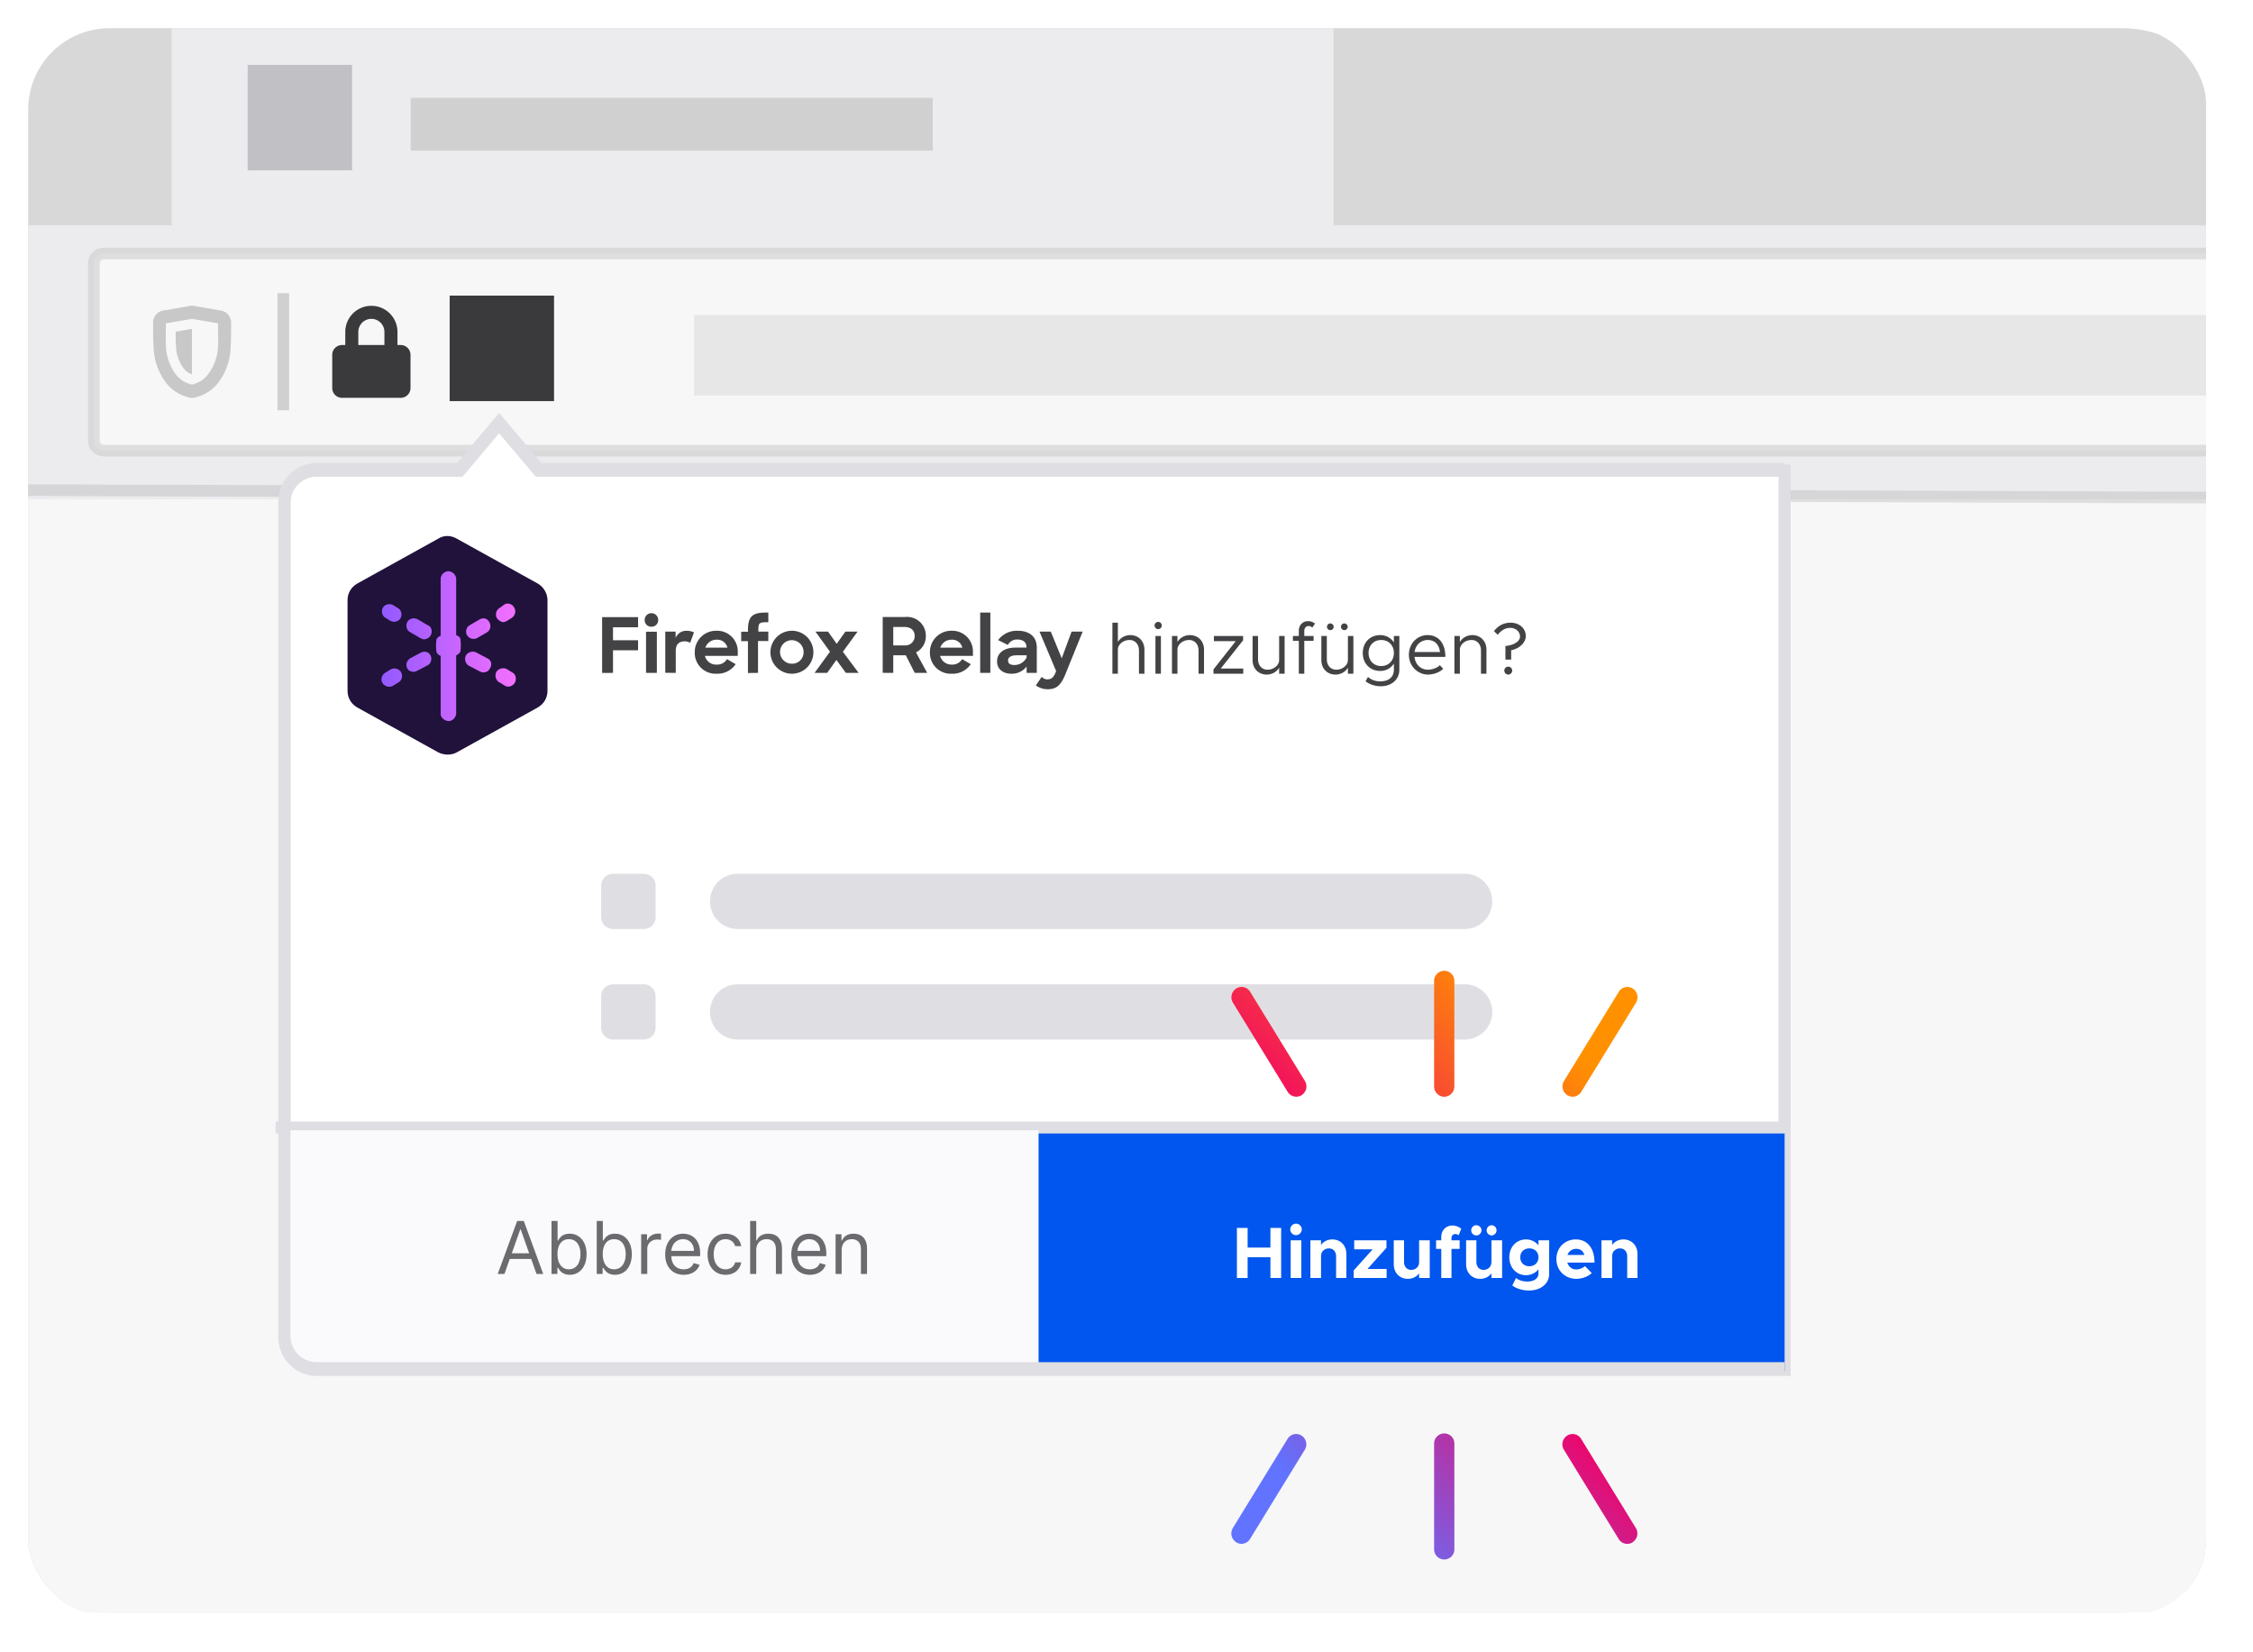 <svg width="240" height="176" viewBox="0 0 240 176" fill="none" xmlns="http://www.w3.org/2000/svg"><g filter="url(#b)" clip-path="url(#a)"><g clip-path="url(#c)"><path d="M173.471 0H7.396A7.22 7.22 0 0 0 .175 7.22v154.041a7.22 7.22 0 0 0 7.22 7.221h166.076a7.221 7.221 0 0 0 7.221-7.221V7.221A7.22 7.22 0 0 0 173.471 0Z" fill="#fff"/><path d="M223.059 0H6.803C1.67 0 0 3.238 0 7.233V164.79c0 3.971 4.113 3.971 9.204 3.971H223.06c5.133 0 9.294-3.239 9.294-7.233V7.233c0-3.995-4.161-7.233-9.294-7.233Z" fill="#D8D8D8"/><path fill-rule="evenodd" clip-rule="evenodd" d="M15.29 0h123.77v21.013h93.293v29.126H0V21.013h15.29V0Z" fill="#ECECEF"/><path d="M23.383 3.911h11.12v11.235h-11.12V3.91Z" fill="#C1C1C5"/><path fill-rule="evenodd" clip-rule="evenodd" d="M40.754 7.425h55.6v5.62h-55.6v-5.62Z" fill="#A6A6A6" fill-opacity=".4"/><path d="M0 50.14h232.353v118.622H0V50.139Z" fill="#F7F7F8"/><path opacity=".59" fill-rule="evenodd" clip-rule="evenodd" d="M231.829 24H8.171a1.39 1.39 0 0 0-.448.073c-.142.048-.271.119-.38.208a.949.949 0 0 0-.256.31.788.788 0 0 0-.087.368V44.04a.788.788 0 0 0 .087.368.949.949 0 0 0 .257.31c.108.09.237.16.379.208.142.048.294.073.448.073H231.83c.31 0 .608-.101.828-.28a.88.88 0 0 0 .343-.679V24.96a.88.88 0 0 0-.343-.678c-.22-.18-.518-.281-.828-.281Z" fill="#fff" stroke="#CDCDCD" stroke-width="1.241"/><path fill-rule="evenodd" clip-rule="evenodd" d="M70.929 30.573h161.424v8.56H70.929v-8.56Z" fill="#A6A6A6" fill-opacity=".2"/><path fill-rule="evenodd" clip-rule="evenodd" d="M14.67 31.44c0 1.143-.036 1.943 0 2.323a5.337 5.337 0 0 0 1.035 3.074 2.906 2.906 0 0 0 1.745 1.126 2.907 2.907 0 0 0 1.745-1.126 5.338 5.338 0 0 0 1.035-3.075c.03-.379 0-1.203 0-2.322l-2.78-.476-2.78.476Zm2.78 7.943h-.079a4.32 4.32 0 0 1-2.755-1.715 6.48 6.48 0 0 1-1.252-3.713c-.054-.602-.054-1.877-.054-2.6a1.294 1.294 0 0 1 1.029-1.269l3.11-.535 3.105.535a1.3 1.3 0 0 1 1.066 1.282c0 .716 0 2.015-.055 2.6a6.564 6.564 0 0 1-1.251 3.712 4.35 4.35 0 0 1-2.792 1.709l-.072-.006Zm0-7.353-1.74.3c0 .662 0 1.162.043 1.409-.012.89.265 1.759.788 2.479.228.305.542.536.903.661l.006-4.85Z" fill="#0C0C0D" fill-opacity=".2"/><path opacity=".4" d="M27.18 28.847V40.08" stroke="#979797" stroke-width="1.241" stroke-linecap="square"/><path fill-rule="evenodd" clip-rule="evenodd" d="M39.69 33.75h-.35v-1.395a2.78 2.78 0 1 0-5.56 0v1.396h-.348a1.046 1.046 0 0 0-1.041 1.053v3.52a1.046 1.046 0 0 0 1.04 1.053h6.259a1.048 1.048 0 0 0 1.04-1.053v-3.52a1.046 1.046 0 0 0-1.04-1.053Zm-4.52-1.395a1.39 1.39 0 1 1 2.78 0v1.396h-2.78v-1.396Z" fill="#0C0C0D" fill-opacity=".8"/><path d="M44.9 28.491h11.12v11.235H44.9V28.49Z" fill="#0C0C0D" fill-opacity=".8"/><path opacity=".25" d="M.35 49.208 232 50" stroke="#979797" stroke-width="1.241" stroke-linecap="square"/><path d="M163.265 75.426H62.513a2.826 2.826 0 0 0-2.828 2.825 2.827 2.827 0 0 0 2.828 2.825h100.752a2.826 2.826 0 0 0 2.828-2.825 2.826 2.826 0 0 0-2.828-2.825Z" fill="#DFDFE3"/><path fill-rule="evenodd" clip-rule="evenodd" d="M187.105 47.136H54.375l-4.206-4.978-4.2 4.977H30.748a3.448 3.448 0 0 0-3.448 3.448v88.88a3.45 3.45 0 0 0 3.448 3.448h156.357V47.136Z" fill="#fff" stroke="#DFDFE3" stroke-width="1.293"/><path fill-rule="evenodd" clip-rule="evenodd" d="M187.105 143.08h-79.489v-25.681h79.489" fill="#0056EE"/><path fill-rule="evenodd" clip-rule="evenodd" d="M75.576 90.07h77.439a2.937 2.937 0 0 1 2.722 1.814 2.944 2.944 0 0 1-2.722 4.073H75.576a2.939 2.939 0 0 1-2.94-2.947 2.94 2.94 0 0 1 2.94-2.94Zm0 11.773h77.439a2.937 2.937 0 0 1 2.724 1.818 2.95 2.95 0 0 1-.641 3.21 2.939 2.939 0 0 1-2.083.859H75.576a2.94 2.94 0 0 1-2.725-4.05 2.943 2.943 0 0 1 2.725-1.837Z" fill="#DFDFE3"/><path d="M65.584 90.07h-3.29c-.693 0-1.255.562-1.255 1.254v3.379c0 .692.562 1.254 1.254 1.254h3.291c.693 0 1.254-.562 1.254-1.254v-3.379c0-.692-.561-1.254-1.254-1.254ZM65.584 101.843h-3.29c-.693 0-1.255.561-1.255 1.254v3.378c0 .693.562 1.254 1.254 1.254h3.291c.693 0 1.254-.561 1.254-1.254v-3.378c0-.693-.561-1.254-1.254-1.254Z" fill="#DFDFE3"/><path d="M26.999 117.101h160.106" stroke="#DFDFE3" stroke-width="1.267" stroke-linecap="square"/><path fill-rule="evenodd" clip-rule="evenodd" d="M107.616 117.399H26.904v20.036c0 1.497.512 2.933 1.423 3.992.91 1.059 2.146 1.653 3.435 1.653h75.854v-25.681Z" fill="#FAFAFC"/><path d="M57.452 130.212a2.219 2.219 0 0 0 1.998-1.203l-.446-.235a1.696 1.696 0 0 1-1.558.957 1.808 1.808 0 0 1-1.477-1.775 1.807 1.807 0 0 1 1.477-1.775 1.7 1.7 0 0 1 1.504.897l.434-.265a2.256 2.256 0 1 0-1.938 3.406l.006-.007Zm3.713 0a1.646 1.646 0 0 0 1.348-.637v.601h.48v-2.07c0-.734-.498-1.245-1.425-1.245a1.75 1.75 0 0 0-1.468.704l.427.271a1.153 1.153 0 0 1 1.035-.548c.602 0 .95.331.95.824v.127h-1.028c-.909 0-1.475.385-1.475 1.053 0 .523.38.957 1.156.957v-.037Zm.09-.433c-.512 0-.74-.24-.74-.559 0-.319.319-.602.993-.602h1.005v.445a1.429 1.429 0 0 1-1.258.734v-.018Zm3.087.367v-1.805a1.014 1.014 0 0 1 .62-.985c.128-.054.264-.081.403-.08a.938.938 0 0 1 .733.292.925.925 0 0 1 .248.749v1.805h.499v-1.853a1.323 1.323 0 0 0-1.384-1.462 1.294 1.294 0 0 0-1.131.601v-.541h-.482v3.249l.494.03Zm4.916.066a1.62 1.62 0 0 0 1.546-1.022l-.457-.193a1.165 1.165 0 0 1-1.083.752 1.206 1.206 0 0 1-1.204-1.203 1.203 1.203 0 0 1 1.204-1.204 1.153 1.153 0 0 1 1.089.722l.451-.198a1.634 1.634 0 0 0-1.534-.987 1.69 1.69 0 1 0 0 3.382l-.012-.049Zm3.79 0a1.659 1.659 0 0 0 1.511-.824l-.421-.247a1.16 1.16 0 0 1-1.09.602 1.2 1.2 0 0 1-1.203-1.059h2.87v-.223a1.604 1.604 0 0 0-1.012-1.544 1.6 1.6 0 0 0-.642-.11 1.672 1.672 0 0 0-1.211.49 1.661 1.661 0 0 0-.486 1.213 1.626 1.626 0 0 0 1.685 1.709v-.007Zm1.132-1.937h-2.353a1.201 1.201 0 0 1 1.204-1.005 1.094 1.094 0 0 1 1.155 1.011l-.006-.006Zm1.745 1.871v-4.741h-.493v4.741h.493Z" fill="#6B6B6F"/><path d="m42.793 68.675.57-1.492h2.834l.583 1.492h.72l-2.369-5.943h-.702l-2.357 5.95.72-.007Zm3.134-2.138h-2.313l1.16-3.002 1.153 3.002Zm4.232 2.226a1.993 1.993 0 0 0 1.642-.871v.783h.715v-6.432h-.665v2.796a1.988 1.988 0 0 0-1.642-.852 2.288 2.288 0 1 0 0 4.576h-.05Zm.056-.627a1.605 1.605 0 0 1-1.624-1.667 1.622 1.622 0 0 1 1.624-1.674 1.674 1.674 0 0 1 0 3.341Zm5.498.627a1.993 1.993 0 0 0 1.648-.871v.783h.627v-6.432h-.627v2.796a1.994 1.994 0 0 0-1.648-.852 2.288 2.288 0 1 0 0 4.576Zm.056-.627a1.606 1.606 0 0 1-1.617-1.667 1.616 1.616 0 0 1 1.617-1.674 1.674 1.674 0 0 1 0 3.341Zm6.532.54v-2.408h2.67v-1.072h-2.67v-1.38h2.67v-1.084h-3.83v5.95l1.16-.007Zm4.088-4.922a.697.697 0 0 0 .727-.72.721.721 0 0 0-1.442 0 .69.69 0 0 0 .733.72h-.018Zm.583 4.921v-4.388h-1.154v4.388h1.154Zm2.012 0V66.35c0-.74.37-1.034.953-1.034.205-.007.409.047.583.157l.407-1.11a1.674 1.674 0 0 0-.74-.17 1.21 1.21 0 0 0-1.216.76v-.678h-1.103v4.389l1.116.012Zm4.35.088a2.332 2.332 0 0 0 2.032-1.016l-.922-.539a1.203 1.203 0 0 1-1.097.583 1.216 1.216 0 0 1-1.254-.927h3.498v-.42a2.194 2.194 0 0 0-2.275-2.257 2.268 2.268 0 0 0-2.307 2.294 2.219 2.219 0 0 0 2.344 2.282h-.018Zm1.135-2.777h-2.332a1.254 1.254 0 0 1 1.191-.847 1.116 1.116 0 0 1 1.16.847h-.019Zm3.279 2.69v-3.392h1.097v-1.01h-1.06v-.213c0-.67.094-.783.878-.783h.182V62.25h-.289c-1.435 0-1.88.445-1.88 1.88v.157h-.721v1.01h.72v3.39l1.073-.012Zm3.648.087a2.288 2.288 0 1 0-.874-.158c.284.112.588.165.893.158h-.019Zm0-1.066a1.253 1.253 0 1 1 1.204-1.254 1.209 1.209 0 0 1-1.179 1.254h-.025Zm3.718.978.984-1.379 1.01 1.38h1.36l-1.68-2.251 1.567-2.15h-1.298l-.928 1.303-.921-1.304H83.86l1.555 2.144-1.643 2.257h1.342Zm7.04 0v-1.88h1.335l.953 1.88h1.329l-1.192-2.181a1.937 1.937 0 0 0 1.047-1.762 1.994 1.994 0 0 0-2.187-2.012H91.03v5.949l1.122.006Zm1.172-2.927h-1.172v-1.963h1.172c.733 0 1.11.377 1.11.96a.99.99 0 0 1-1.085 1.003h-.025Zm5.053 3.015a2.318 2.318 0 0 0 2.031-1.016l-.922-.539a1.197 1.197 0 0 1-1.09.583 1.254 1.254 0 0 1-1.254-.927h3.498v-.42a2.199 2.199 0 0 0-2.276-2.257 2.267 2.267 0 0 0-2.307 2.294 2.219 2.219 0 0 0 2.344 2.282h-.025Zm1.134-2.777h-2.35a1.254 1.254 0 0 1 1.19-.847 1.116 1.116 0 0 1 1.16.847Zm2.984 2.69V62.25h-1.084v6.425h1.084Zm2.244.087a1.96 1.96 0 0 0 1.618-.765v.677h1.084v-2.708c0-1.11-.746-1.78-2.037-1.78a2.466 2.466 0 0 0-2.081.996l1.034.514a1.105 1.105 0 0 1 1.034-.576c.627 0 .953.326.953.796v.063h-1.153c-1.223 0-1.981.557-1.981 1.473 0 .77.57 1.31 1.529 1.31Zm.326-.928c-.464 0-.683-.163-.683-.483 0-.32.27-.551.94-.551h1.035v.238a1.453 1.453 0 0 1-1.267.796h-.025Zm3.505 2.583c.934 0 1.404-.383 1.88-1.505l1.881-4.639h-1.179l-1.053 2.847-1.166-2.847h-1.203l1.774 4.213-.076.182c-.219.52-.463.696-.865.696a.792.792 0 0 1-.595-.27l-.627.915a2.2 2.2 0 0 0 1.254.408h-.025Z" fill="#434346"/><path d="m140.629 130.152.289-.8h1.805l.289.8h.872l-1.661-4.392h-.836l-1.613 4.392h.855Zm1.841-1.57h-1.27l.638-1.745.632 1.745Zm3.123 1.637a1.211 1.211 0 0 0 1.017-.512v.445h.818v-4.747h-.818v1.913a1.204 1.204 0 0 0-1.005-.481 1.694 1.694 0 0 0-1.554 1.691 1.696 1.696 0 0 0 1.554 1.691h-.012Zm.163-.783a.91.91 0 0 1-.854-.556.914.914 0 1 1 1.756-.358.89.89 0 0 1-.26.646.902.902 0 0 1-.642.268Zm3.778.783a1.208 1.208 0 0 0 1.017-.512v.445h.819v-4.747h-.819v1.913a1.204 1.204 0 0 0-1.005-.481 1.699 1.699 0 0 0-1.554 1.691 1.696 1.696 0 0 0 1.554 1.691h-.012Zm.163-.783a.91.91 0 0 1-.854-.556.914.914 0 1 1 1.756-.358.89.89 0 0 1-.26.646.902.902 0 0 1-.642.268Z" fill="#fff"/><path d="M187.105 46.966H54.375l-4.206-4.978-4.2 4.978H30.748a3.448 3.448 0 0 0-3.448 3.448v88.879a3.446 3.446 0 0 0 3.448 3.448h156.357" stroke="#DFDFE3" stroke-width="1.293"/><path d="M150.853 113.823a1.094 1.094 0 0 0 1.072-.997v-11.284a1.076 1.076 0 0 0-.617-1.029 1.073 1.073 0 0 0-1.186.176 1.07 1.07 0 0 0-.354.746v11.284a1.096 1.096 0 0 0 .666 1.018c.133.056.275.085.419.086Zm13.102-.17a1.056 1.056 0 0 0 .816.136 1.078 1.078 0 0 0 .669-.487l5.83-9.491.051-.094a1.11 1.11 0 0 0-.395-1.423 1.063 1.063 0 0 0-.817-.138 1.068 1.068 0 0 0-.669.489l-5.83 9.491-.05.094a1.106 1.106 0 0 0 .395 1.423Zm-28.298 0a1.11 1.11 0 0 0 .395-1.423l-.05-.094-5.83-9.491a1.062 1.062 0 0 0-1.091-.502 1.056 1.056 0 0 0-.395.151 1.108 1.108 0 0 0-.395 1.423l.05.094 5.83 9.491a1.075 1.075 0 0 0 1.092.501c.14-.023.274-.074.394-.15Zm15.196 49.461a1.082 1.082 0 0 0 1.072-.99V150.84a1.08 1.08 0 1 0-2.157-.106v11.283a1.091 1.091 0 0 0 .667 1.014c.132.055.274.083.418.083Zm20.06-1.836a1.118 1.118 0 0 0 .395-1.423l-.05-.094-5.83-9.498a1.062 1.062 0 0 0-1.486-.344 1.111 1.111 0 0 0-.395 1.423l.05.087 5.83 9.498a1.083 1.083 0 0 0 .675.495 1.055 1.055 0 0 0 .824-.144h-.013Zm-42.239 0a1.058 1.058 0 0 0 .817.138 1.063 1.063 0 0 0 .668-.489l5.83-9.498.051-.087a1.111 1.111 0 0 0-.395-1.423 1.049 1.049 0 0 0-.816-.144 1.07 1.07 0 0 0-.67.488l-5.83 9.498-.05.094a1.116 1.116 0 0 0 .407 1.423h-.012Z" fill="url(#d)"/><path fill="#FAFAFC" d="M51.701 122.913h36.093v10.73H51.701z"/><path fill="#0056EE" d="M126.814 121.938h34.142v11.706h-34.142z"/><path d="m50.735 132.7.568-1.598h2.282l.567 1.598h.717l-2.073-5.643h-.705l-2.072 5.643h.716Zm.783-2.204.904-2.547h.044l.904 2.547h-1.852Zm4.23 2.204h.628v-.65h.077c.143.231.419.738 1.235.738 1.058 0 1.796-.849 1.796-2.193 0-1.334-.738-2.183-1.808-2.183-.826 0-1.08.507-1.223.728h-.055v-2.083h-.65v5.643Zm.639-2.116c0-.948.419-1.588 1.212-1.588.827 0 1.235.695 1.235 1.588 0 .904-.419 1.62-1.235 1.62-.782 0-1.212-.661-1.212-1.62Zm4.18 2.116h.629v-.65h.077c.143.231.418.738 1.234.738 1.058 0 1.797-.849 1.797-2.193 0-1.334-.739-2.183-1.808-2.183-.827 0-1.08.507-1.223.728h-.056v-2.083h-.65v5.643Zm.64-2.116c0-.948.418-1.588 1.212-1.588.827 0 1.235.695 1.235 1.588 0 .904-.42 1.62-1.235 1.62-.783 0-1.212-.661-1.212-1.62Zm4.092 2.116h.65v-2.678c0-.574.452-.992 1.07-.992.173 0 .352.033.396.044v-.662a6.814 6.814 0 0 0-.342-.011c-.507 0-.948.287-1.102.706h-.044v-.64h-.628v4.233Zm4.532.088c.86 0 1.489-.43 1.687-1.069l-.628-.176c-.166.441-.549.661-1.058.661-.764 0-1.29-.493-1.32-1.4h3.072v-.275c0-1.577-.937-2.117-1.819-2.117-1.146 0-1.906.904-1.906 2.205 0 1.3.749 2.171 1.973 2.171Zm-1.32-2.546c.045-.659.51-1.246 1.254-1.246.706 0 1.158.53 1.158 1.246h-2.411Zm5.782 2.546c.937 0 1.554-.573 1.664-1.322h-.65c-.121.462-.507.738-1.014.738-.772 0-1.268-.639-1.268-1.62 0-.959.507-1.588 1.268-1.588.573 0 .915.353 1.014.739h.65c-.11-.794-.782-1.323-1.675-1.323-1.147 0-1.907.904-1.907 2.194 0 1.267.727 2.182 1.918 2.182Zm3.265-2.634c0-.739.471-1.158 1.113-1.158.612 0 .981.386.981 1.059v2.645h.65v-2.689c0-1.089-.578-1.599-1.443-1.599-.667 0-1.047.279-1.246.717h-.055v-2.072h-.65v5.643h.65v-2.546Zm5.71 2.634c.859 0 1.487-.43 1.686-1.069l-.629-.176c-.165.441-.548.661-1.058.661-.763 0-1.29-.493-1.32-1.4h3.073v-.275c0-1.577-.937-2.117-1.819-2.117-1.146 0-1.907.904-1.907 2.205 0 1.3.75 2.171 1.973 2.171Zm-1.32-2.546c.043-.659.509-1.246 1.253-1.246.706 0 1.157.53 1.157 1.246h-2.41Zm4.711-.088c0-.739.458-1.158 1.08-1.158.604 0 .97.395.97 1.059v2.645h.65v-2.689c0-1.081-.575-1.599-1.432-1.599-.64 0-1.036.287-1.235.717h-.055v-.662h-.628v4.233h.65v-2.546Z" fill="#6B6B6F"/><path d="M132.332 127.796v2.095h-2.429v-2.095h-1.141v5.331h1.141v-2.204h2.429v2.204h1.141v-5.331h-1.141Zm2.733.768a.614.614 0 0 0 .605-.62.617.617 0 0 0-.605-.606.62.62 0 0 0-.621.606c0 .341.271.62.621.62Zm-.575 4.563h1.133v-4.012h-1.133v4.012Zm4.442-4.105c-.519 0-.969.233-1.21.598v-.505h-1.133v4.012h1.133v-2.398l.008.024c0-.435.364-.776.838-.776.45 0 .76.341.76.838v2.312h1.094v-2.553c0-.908-.62-1.552-1.49-1.552Zm2.268 4.105h3.508v-.962h-2.033l2.017-2.25v-.8h-3.437v.963h1.963l-2.018 2.25v.799Zm6.97-4.012v2.398l-.007-.023c0 .434-.365.776-.838.776-.45 0-.761-.342-.761-.838v-2.313h-1.094v2.553c0 .908.621 1.552 1.49 1.552.52 0 .97-.233 1.21-.597v.504h1.133v-4.012h-1.133Zm3.448-.217c0-.264.17-.45.38-.45.155 0 .31.054.388.132l.272-.691a1.467 1.467 0 0 0-.924-.349c-.706 0-1.203.504-1.203 1.226v.349h-.551v.916h.551v3.096h1.087v-3.096h.869v-.916h-.869v-.217Zm2.653-.303a.55.55 0 0 0 .543-.543.55.55 0 0 0-.543-.543.541.541 0 0 0-.551.543c0 .295.233.543.551.543Zm1.637 0a.544.544 0 0 0 0-1.086.545.545 0 0 0-.543.543c0 .295.241.543.543.543Zm-.031.52v2.398l-.008-.023c0 .434-.364.776-.838.776-.45 0-.76-.342-.76-.838v-2.313h-1.094v2.553c0 .908.621 1.552 1.49 1.552.52 0 .97-.233 1.21-.597v.504h1.133v-4.012h-1.133Zm5.007 0v.544c-.271-.381-.784-.637-1.327-.637-1.008 0-1.777.784-1.777 1.901 0 1.118.769 1.909 1.777 1.909.528 0 1.009-.233 1.327-.621v.443c0 .52-.465.853-1.195.853-.465 0-.931-.147-1.195-.38l-.396.799c.396.311 1.064.536 1.77.536 1.265 0 2.157-.73 2.157-1.762v-3.585h-1.141Zm-.97 2.763c-.566 0-.97-.396-.97-.955 0-.558.404-.946.97-.946.567 0 .97.388.97.946 0 .559-.403.955-.97.955Zm5.001.341c-.474 0-.823-.295-.955-.729h2.895c0-1.513-.737-2.468-1.995-2.468-1.171 0-2.064.877-2.064 2.088 0 1.233.932 2.11 2.127 2.11.589 0 1.28-.248 1.637-.621l-.722-.737c-.217.21-.605.357-.923.357Zm-.008-2.196c.458 0 .753.256.861.652h-1.792a.97.97 0 0 1 .931-.652Zm5.034-1.001c-.52 0-.97.233-1.21.598v-.505h-1.133v4.012h1.133v-2.398l.008.024c0-.435.364-.776.838-.776.45 0 .76.341.76.838v2.312h1.094v-2.553c0-.908-.621-1.552-1.49-1.552ZM40.503 58.504h18.535v12.681H40.503z" fill="#fff"/><path d="M117.402 64.65c-.567 0-1.088.31-1.321.738v-2.06h-.583v5.434h.583v-2.558c0-.56.567-1.034 1.243-1.034.591 0 1.003.459 1.003 1.112v2.48h.583v-2.558c0-.91-.622-1.554-1.508-1.554Zm2.976-.638c.21 0 .381-.179.381-.389a.387.387 0 0 0-.381-.38.388.388 0 0 0-.389.38c0 .21.171.389.389.389Zm-.295 4.75h.583v-4.02h-.583v4.02Zm3.666-4.112c-.568 0-1.089.31-1.322.738v-.645h-.583v4.019h.583v-2.558c0-.56.568-1.034 1.244-1.034.591 0 1.003.459 1.003 1.112v2.48h.583v-2.558c0-.91-.622-1.554-1.508-1.554Zm2.517 4.112h3.172v-.552h-2.395l2.379-3.009v-.458h-3.109v.552h2.324l-2.371 3.008v.459Zm6.994-4.02V67.3c0 .56-.567 1.034-1.244 1.034-.591 0-1.003-.458-1.003-1.111v-2.48h-.583V67.3c0 .91.622 1.555 1.508 1.555.568 0 1.089-.31 1.322-.738v.645h.583v-4.02h-.583Zm2.68-.551c0-.296.203-.506.436-.506a.58.58 0 0 1 .42.164l.287-.428a1.221 1.221 0 0 0-.746-.256c-.575 0-.98.427-.98 1.026v.552h-.629v.52h.629v3.499h.583v-3.498h.988v-.521h-.988v-.552Zm2.773-.07a.361.361 0 0 0 .357-.358.367.367 0 0 0-.357-.357.361.361 0 0 0-.358.357c0 .195.155.358.358.358Zm1.492 0a.362.362 0 0 0 .358-.358.368.368 0 0 0-.358-.357.361.361 0 0 0-.357.357c0 .195.155.358.357.358Zm.381.622V67.3c0 .56-.567 1.034-1.244 1.034-.591 0-1.003-.458-1.003-1.111v-2.48h-.583V67.3c0 .91.622 1.555 1.508 1.555.568 0 1.089-.31 1.322-.738v.645h.583v-4.02h-.583Zm4.896 0v.692c-.311-.49-.824-.785-1.461-.785-1.081 0-1.851.785-1.851 1.904 0 1.12.77 1.912 1.851 1.912.637 0 1.15-.295 1.461-.785v.653c0 .785-.544 1.244-1.469 1.244-.498 0-.98-.179-1.291-.474l-.256.459c.365.31.972.536 1.625.536 1.158 0 1.974-.73 1.974-1.765v-3.591h-.583Zm-1.353 3.203c-.785 0-1.344-.576-1.344-1.392 0-.808.559-1.384 1.344-1.384.793 0 1.353.576 1.353 1.384 0 .816-.56 1.392-1.353 1.392Zm4.981.388c-.792 0-1.344-.575-1.43-1.36h3.288c0-1.407-.691-2.325-1.904-2.325-1.081 0-1.983.894-1.983 2.092 0 1.236.964 2.114 2.037 2.114.56 0 1.267-.24 1.617-.622l-.357-.38c-.249.272-.793.481-1.268.481Zm-.023-3.164c.801 0 1.228.56 1.306 1.283h-2.705c.109-.777.684-1.283 1.399-1.283Zm4.748-.52c-.568 0-1.088.31-1.322.738v-.645h-.583v4.019h.583v-2.558c0-.56.568-1.034 1.244-1.034.591 0 1.003.459 1.003 1.112v2.48h.583v-2.558c0-.91-.622-1.554-1.508-1.554Zm3.528 2.611h.614v-.995c.909-.194 1.555-.824 1.555-1.515 0-.793-.646-1.423-1.633-1.423-.785 0-1.345.38-1.757.894l.397.396c.342-.42.746-.738 1.329-.738.653 0 1.05.45 1.05.925 0 .505-.646.925-1.555 1.003v1.453Zm.311 1.594a.424.424 0 0 0 .412-.427.42.42 0 0 0-.84 0c0 .233.187.427.428.427Z" fill="#434346"/><path d="m54.303 59.169-8.646-4.793c-.636-.378-1.399-.378-1.971 0l-8.647 4.793c-.636.378-1.017 1.009-1.017 1.766v9.648c0 .757.381 1.387 1.017 1.766l8.647 4.792c.636.316 1.399.316 1.97 0l8.648-4.792c.635-.379 1.017-1.01 1.017-1.766v-9.648c0-.694-.382-1.388-1.017-1.766Z" fill="#20123A"/><path d="m38.6 68.313-.51.315c-.38.19-.572.694-.38 1.072.19.379.698.568 1.08.379.063 0 .063-.063.127-.063l.509-.316c.381-.189.508-.693.318-1.072-.191-.378-.763-.567-1.145-.315Z" fill="url(#e)"/><path d="m41.778 66.547-1.08.568c-.382.252-.51.693-.318 1.072.127.252.381.378.699.378.127 0 .254-.063.382-.126l1.08-.567c.382-.19.509-.694.318-1.073-.19-.378-.7-.504-1.08-.252Z" fill="url(#f)"/><path d="M46.039 65.034c-.064-.19-.254-.316-.445-.379v-6.053a.89.89 0 0 0-.89-.757c-.382.063-.7.315-.763.757v6.117c-.19.063-.318.189-.445.378a5.067 5.067 0 0 0 0 1.387c.127.19.254.316.445.379v6.053c-.064.442.318.82.763.883.445.063.826-.315.89-.756V66.8c.19-.063.318-.19.445-.379a5.062 5.062 0 0 0 0-1.387Z" fill="url(#g)"/><path d="m48.136 62.953-1.08.63c-.382.19-.51.694-.319 1.072.255.379.7.505 1.081.316l1.081-.631c.381-.252.445-.757.19-1.135-.19-.316-.572-.442-.953-.252Z" fill="url(#h)"/><path d="M50.616 63.268c.127 0 .254-.063.381-.126l.509-.315c.381-.253.508-.757.254-1.135-.19-.379-.7-.505-1.017-.316l-.509.379c-.381.189-.509.693-.318 1.072.191.252.445.441.7.441Z" fill="url(#i)"/><path d="m51.569 68.628-.509-.315c-.381-.252-.89-.126-1.144.189-.255.378-.127.883.19 1.135.064 0 .064.063.128.063l.508.316c.128.063.255.126.382.126a.838.838 0 0 0 .826-.82c0-.316-.127-.568-.381-.694Z" fill="url(#j)"/><path d="m48.9 67.115-1.08-.568c-.382-.252-.89-.126-1.145.19-.255.378-.127.882.19 1.134.064 0 .064.064.128.064l1.08.567c.128.063.255.126.382.126.318 0 .572-.126.7-.378.317-.442.19-.946-.255-1.135Z" fill="url(#k)"/><path d="m40.697 64.34 1.081.63c.128.064.255.127.382.127a.838.838 0 0 0 .826-.82c0-.315-.127-.568-.445-.694l-1.08-.63c-.382-.19-.89-.063-1.081.315-.191.378-.064.883.317 1.072Z" fill="url(#l)"/><path d="m39.362 61.755-.508-.316c-.382-.189-.89-.063-1.081.316-.19.378-.064.882.318 1.072l.508.315c.382.19.89.063 1.081-.315.191-.379.064-.883-.318-1.072Z" fill="url(#m)"/></g></g><defs><linearGradient id="d" x1="161.917" y1="106.068" x2="124.23" y2="144.146" gradientUnits="userSpaceOnUse"><stop stop-color="#FF9100"/><stop offset=".52" stop-color="#F10366"/><stop offset="1" stop-color="#6173FF"/></linearGradient><linearGradient id="e" x1="37.321" y1="69.165" x2="52.447" y2="69.165" gradientUnits="userSpaceOnUse"><stop stop-color="#9059FF"/><stop offset="1" stop-color="#F770FF"/></linearGradient><linearGradient id="f" x1="37.322" y1="67.514" x2="52.447" y2="67.514" gradientUnits="userSpaceOnUse"><stop stop-color="#9059FF"/><stop offset="1" stop-color="#F770FF"/></linearGradient><linearGradient id="g" x1="37.322" y1="65.814" x2="52.448" y2="65.814" gradientUnits="userSpaceOnUse"><stop stop-color="#9059FF"/><stop offset="1" stop-color="#F770FF"/></linearGradient><linearGradient id="h" x1="37.321" y1="63.968" x2="52.447" y2="63.968" gradientUnits="userSpaceOnUse"><stop stop-color="#9059FF"/><stop offset="1" stop-color="#F770FF"/></linearGradient><linearGradient id="i" x1="37.321" y1="62.312" x2="52.447" y2="62.312" gradientUnits="userSpaceOnUse"><stop stop-color="#9059FF"/><stop offset="1" stop-color="#F770FF"/></linearGradient><linearGradient id="j" x1="37.321" y1="69.133" x2="52.446" y2="69.133" gradientUnits="userSpaceOnUse"><stop stop-color="#9059FF"/><stop offset="1" stop-color="#F770FF"/></linearGradient><linearGradient id="k" x1="37.322" y1="67.497" x2="52.448" y2="67.497" gradientUnits="userSpaceOnUse"><stop stop-color="#9059FF"/><stop offset="1" stop-color="#F770FF"/></linearGradient><linearGradient id="l" x1="37.322" y1="63.955" x2="52.447" y2="63.955" gradientUnits="userSpaceOnUse"><stop stop-color="#9059FF"/><stop offset="1" stop-color="#F770FF"/></linearGradient><linearGradient id="m" x1="37.322" y1="62.303" x2="52.447" y2="62.303" gradientUnits="userSpaceOnUse"><stop stop-color="#9059FF"/><stop offset="1" stop-color="#F770FF"/></linearGradient><clipPath id="a"><rect width="240" height="176" rx="8.69" fill="#fff"/></clipPath><clipPath id="c"><rect width="232" height="169" rx="8" fill="#fff"/></clipPath><filter id="b" x="-1" y="-1" width="240" height="177" filterUnits="userSpaceOnUse" color-interpolation-filters="sRGB"><feFlood flood-opacity="0" result="BackgroundImageFix"/><feColorMatrix in="SourceAlpha" values="0 0 0 0 0 0 0 0 0 0 0 0 0 0 0 0 0 0 127 0" result="hardAlpha"/><feOffset dx="3" dy="3"/><feGaussianBlur stdDeviation="2"/><feComposite in2="hardAlpha" operator="out"/><feColorMatrix values="0 0 0 0 0 0 0 0 0 0 0 0 0 0 0 0 0 0 0.1 0"/><feBlend in2="BackgroundImageFix" result="effect1_dropShadow_1043_2649"/><feBlend in="SourceGraphic" in2="effect1_dropShadow_1043_2649" result="shape"/></filter></defs></svg>
